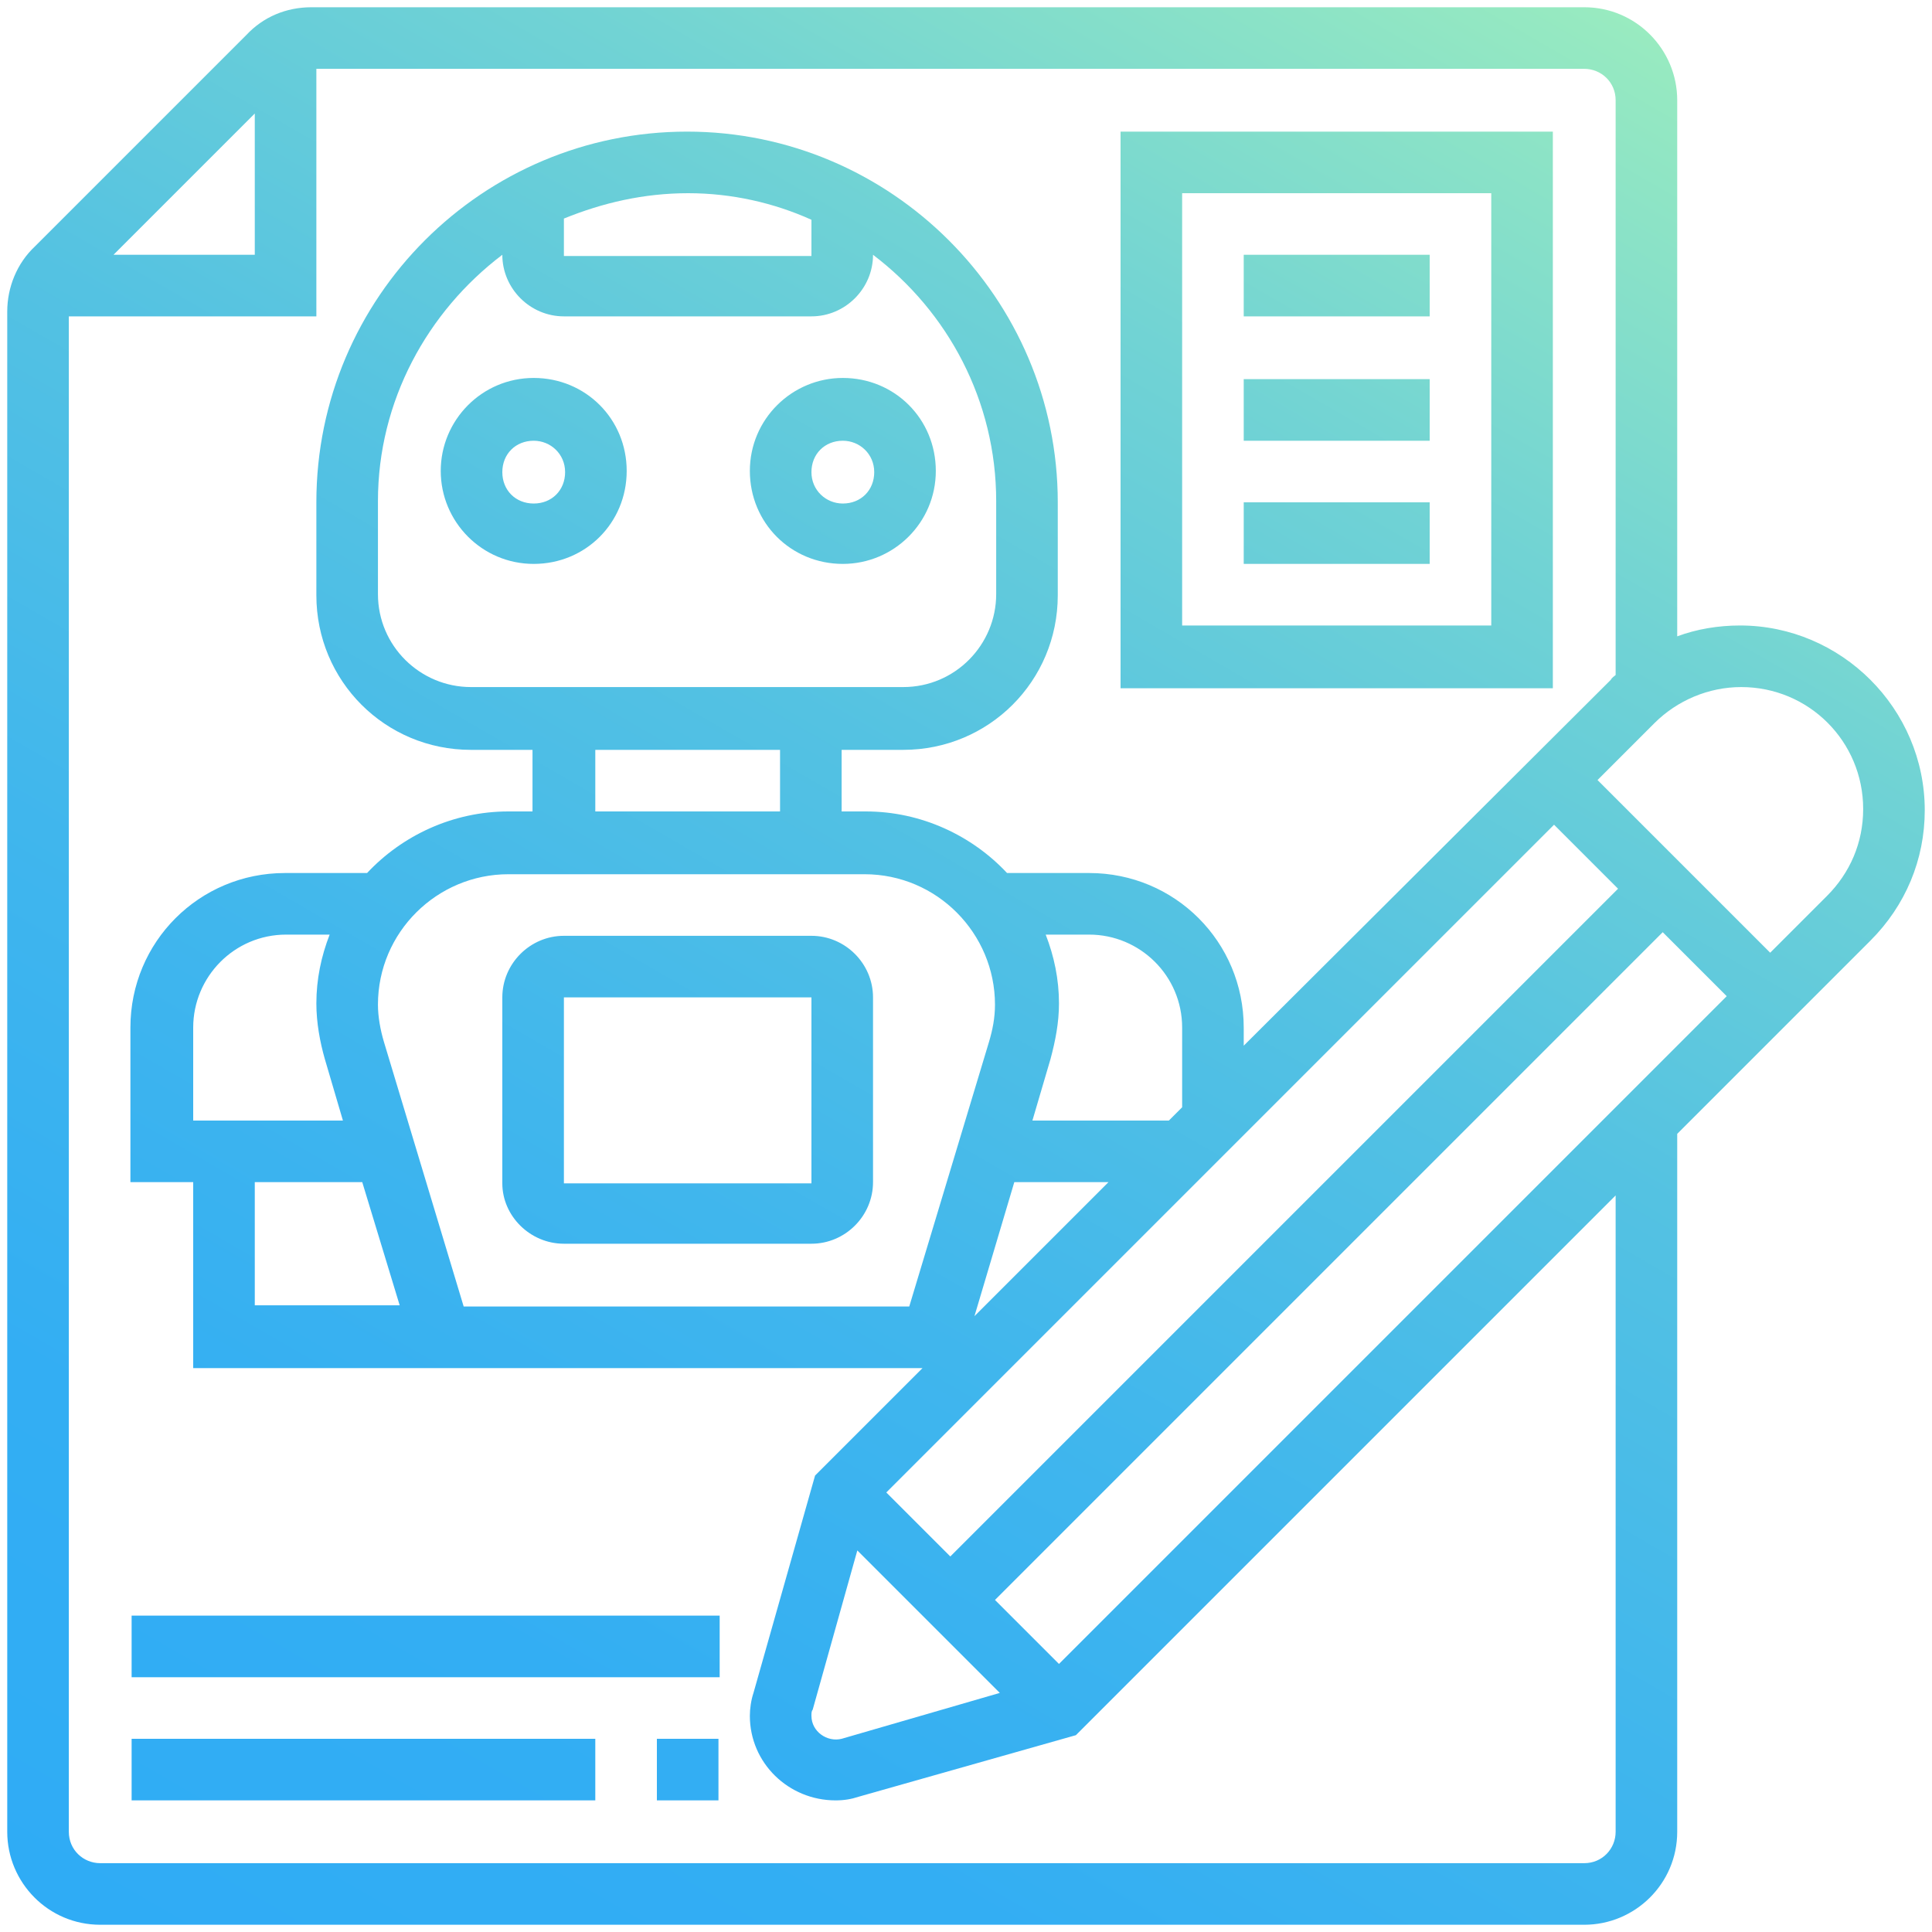 <?xml version="1.0" encoding="utf-8"?>
<!-- Generator: Adobe Illustrator 21.0.0, SVG Export Plug-In . SVG Version: 6.00 Build 0)  -->
<svg version="1.1" id="Layer_1" xmlns="http://www.w3.org/2000/svg" xmlns:xlink="http://www.w3.org/1999/xlink" x="0px" y="0px"
	 viewBox="0 0 160 160" style="enable-background:new 0 0 160 160;" xml:space="preserve">
<style type="text/css">
	.st0{fill:url(#SVGID_1_);}
</style>
<linearGradient id="SVGID_1_" gradientUnits="userSpaceOnUse" x1="23.289" y1="169.222" x2="123.792" y2="-4.853">
	<stop  offset="0" style="stop-color:#2FACF5"/>
	<stop  offset="0.189" style="stop-color:#33AEF3"/>
	<stop  offset="0.385" style="stop-color:#40B6ED"/>
	<stop  offset="0.585" style="stop-color:#54C2E2"/>
	<stop  offset="0.786" style="stop-color:#71D3D4"/>
	<stop  offset="0.987" style="stop-color:#96E9C1"/>
	<stop  offset="1" style="stop-color:#99EBC0"/>
</linearGradient>
<path class="st0" d="M144.1,51.8c-1.8,0-3.6,0.3-5.2,0.9V8.3c0-4.2-3.4-7.7-7.7-7.7H25.8c-2.1,0-4,0.8-5.4,2.3L2.9,20.4
	c-1.5,1.4-2.3,3.4-2.3,5.4v125.9c0,4.2,3.4,7.7,7.7,7.7h122.9c4.2,0,7.7-3.4,7.7-7.7V93.9l16-16c2.9-2.9,4.5-6.7,4.5-10.8
	C159.4,58.7,152.5,51.8,144.1,51.8z M21.1,9.4v11.7H9.4L21.1,9.4z M133.8,151.7c0,1.4-1.1,2.6-2.6,2.6H8.3c-1.4,0-2.6-1.1-2.6-2.6
	V26.2h20.5V5.7h105c1.4,0,2.6,1.1,2.6,2.6v47.6c-0.1,0.1-0.3,0.2-0.4,0.4L103,86.6v-1.5c0-7.1-5.7-12.8-12.8-12.8h-6.8
	c-2.9-3.1-7.1-5.1-11.7-5.1h-2v-5.1h5.1c7.1,0,12.8-5.7,12.8-12.8v-7.7c0-16.9-13.8-30.7-30.7-30.7S26.2,24.6,26.2,41.6v7.7
	c0,7.1,5.7,12.8,12.8,12.8h5.1v5.1h-2c-4.6,0-8.8,2-11.7,5.1h-6.8c-7.1,0-12.8,5.7-12.8,12.8v12.8H16v15.4h18.6h1.9h39.9l-8.9,8.9
	l-5.1,18c-0.2,0.6-0.3,1.3-0.3,1.9c0,3.9,3.2,7,7.1,7c0.7,0,1.3-0.1,1.9-0.3l18-5.1L133.8,99V151.7z M71,128.4l11.8,11.8l-13.1,3.8
	c-1.2,0.3-2.5-0.6-2.5-1.9c0-0.2,0-0.4,0.1-0.5L71,128.4z M87.7,137.8l-5.3-5.3l55.3-55.3l5.3,5.3L87.7,137.8z M78.7,128.9l-5.3-5.3
	l55.3-55.3l5.3,5.3L78.7,128.9z M26.9,87.7l1.5,5.1H16v-7.7c0-4.2,3.4-7.7,7.7-7.7h3.6c-0.7,1.8-1.1,3.7-1.1,5.7
	C26.2,84.7,26.5,86.3,26.9,87.7z M21.1,97.9H30l3.1,10.2H21.1V97.9z M31.8,86.3c-0.3-1-0.5-2.1-0.5-3.1c0-6,4.9-10.8,10.8-10.8h29.5
	c6,0,10.8,4.9,10.8,10.8c0,1.1-0.2,2.1-0.5,3.1l-6.6,21.9H38.4L31.8,86.3z M46.7,18.1C49.9,16.8,53.3,16,57,16
	c3.6,0,7.1,0.8,10.2,2.2v3H46.7V18.1z M41.6,21.1c0,2.8,2.3,5.1,5.1,5.1h20.5c2.8,0,5.1-2.3,5.1-5.1c6.2,4.7,10.2,12.1,10.2,20.4
	v7.7c0,4.2-3.4,7.7-7.7,7.7H39c-4.2,0-7.7-3.4-7.7-7.7v-7.7C31.3,33.2,35.4,25.8,41.6,21.1L41.6,21.1z M64.6,62.1v5.1H49.3v-5.1
	H64.6z M97.9,91.7l-1.1,1.1H85.5l1.5-5.1c0.4-1.5,0.7-3,0.7-4.6c0-2-0.4-3.9-1.1-5.7h3.6c4.2,0,7.7,3.4,7.7,7.7L97.9,91.7z M84,97.9
	h7.8l-11.1,11.1L84,97.9z M151.3,74.2l-4.7,4.7l-14.3-14.3l4.7-4.7c1.9-1.9,4.5-3,7.2-3c5.6,0,10.1,4.5,10.1,10.1
	C154.3,69.8,153.2,72.3,151.3,74.2z M69.8,46.7c4.2,0,7.7-3.4,7.7-7.7s-3.4-7.7-7.7-7.7c-4.2,0-7.7,3.4-7.7,7.7S65.5,46.7,69.8,46.7
	z M69.8,36.5c1.4,0,2.6,1.1,2.6,2.6s-1.1,2.6-2.6,2.6c-1.4,0-2.6-1.1-2.6-2.6S68.3,36.5,69.8,36.5z M36.5,39c0,4.2,3.4,7.7,7.7,7.7
	s7.7-3.4,7.7-7.7s-3.4-7.7-7.7-7.7S36.5,34.8,36.5,39z M44.2,36.5c1.4,0,2.6,1.1,2.6,2.6s-1.1,2.6-2.6,2.6s-2.6-1.1-2.6-2.6
	S42.7,36.5,44.2,36.5z M46.7,103h20.5c2.8,0,5.1-2.3,5.1-5.1V82.6c0-2.8-2.3-5.1-5.1-5.1H46.7c-2.8,0-5.1,2.3-5.1,5.1v15.4
	C41.6,100.7,43.9,103,46.7,103z M46.7,82.6h20.5l0,15.4H46.7L46.7,82.6z M54.4,144h5.1v5.1h-5.1V144z M10.9,144h38.4v5.1H10.9V144z
	 M10.9,133.8h48.7v5.1H10.9V133.8z M128.7,10.9H92.8V57h35.8V10.9z M123.5,51.8H97.9V16h25.6V51.8z M118.4,26.2H103v-5.1h15.4V26.2z
	 M118.4,36.5H103v-5.1h15.4V36.5z M118.4,46.7H103v-5.1h15.4V46.7z"/>
</svg>
